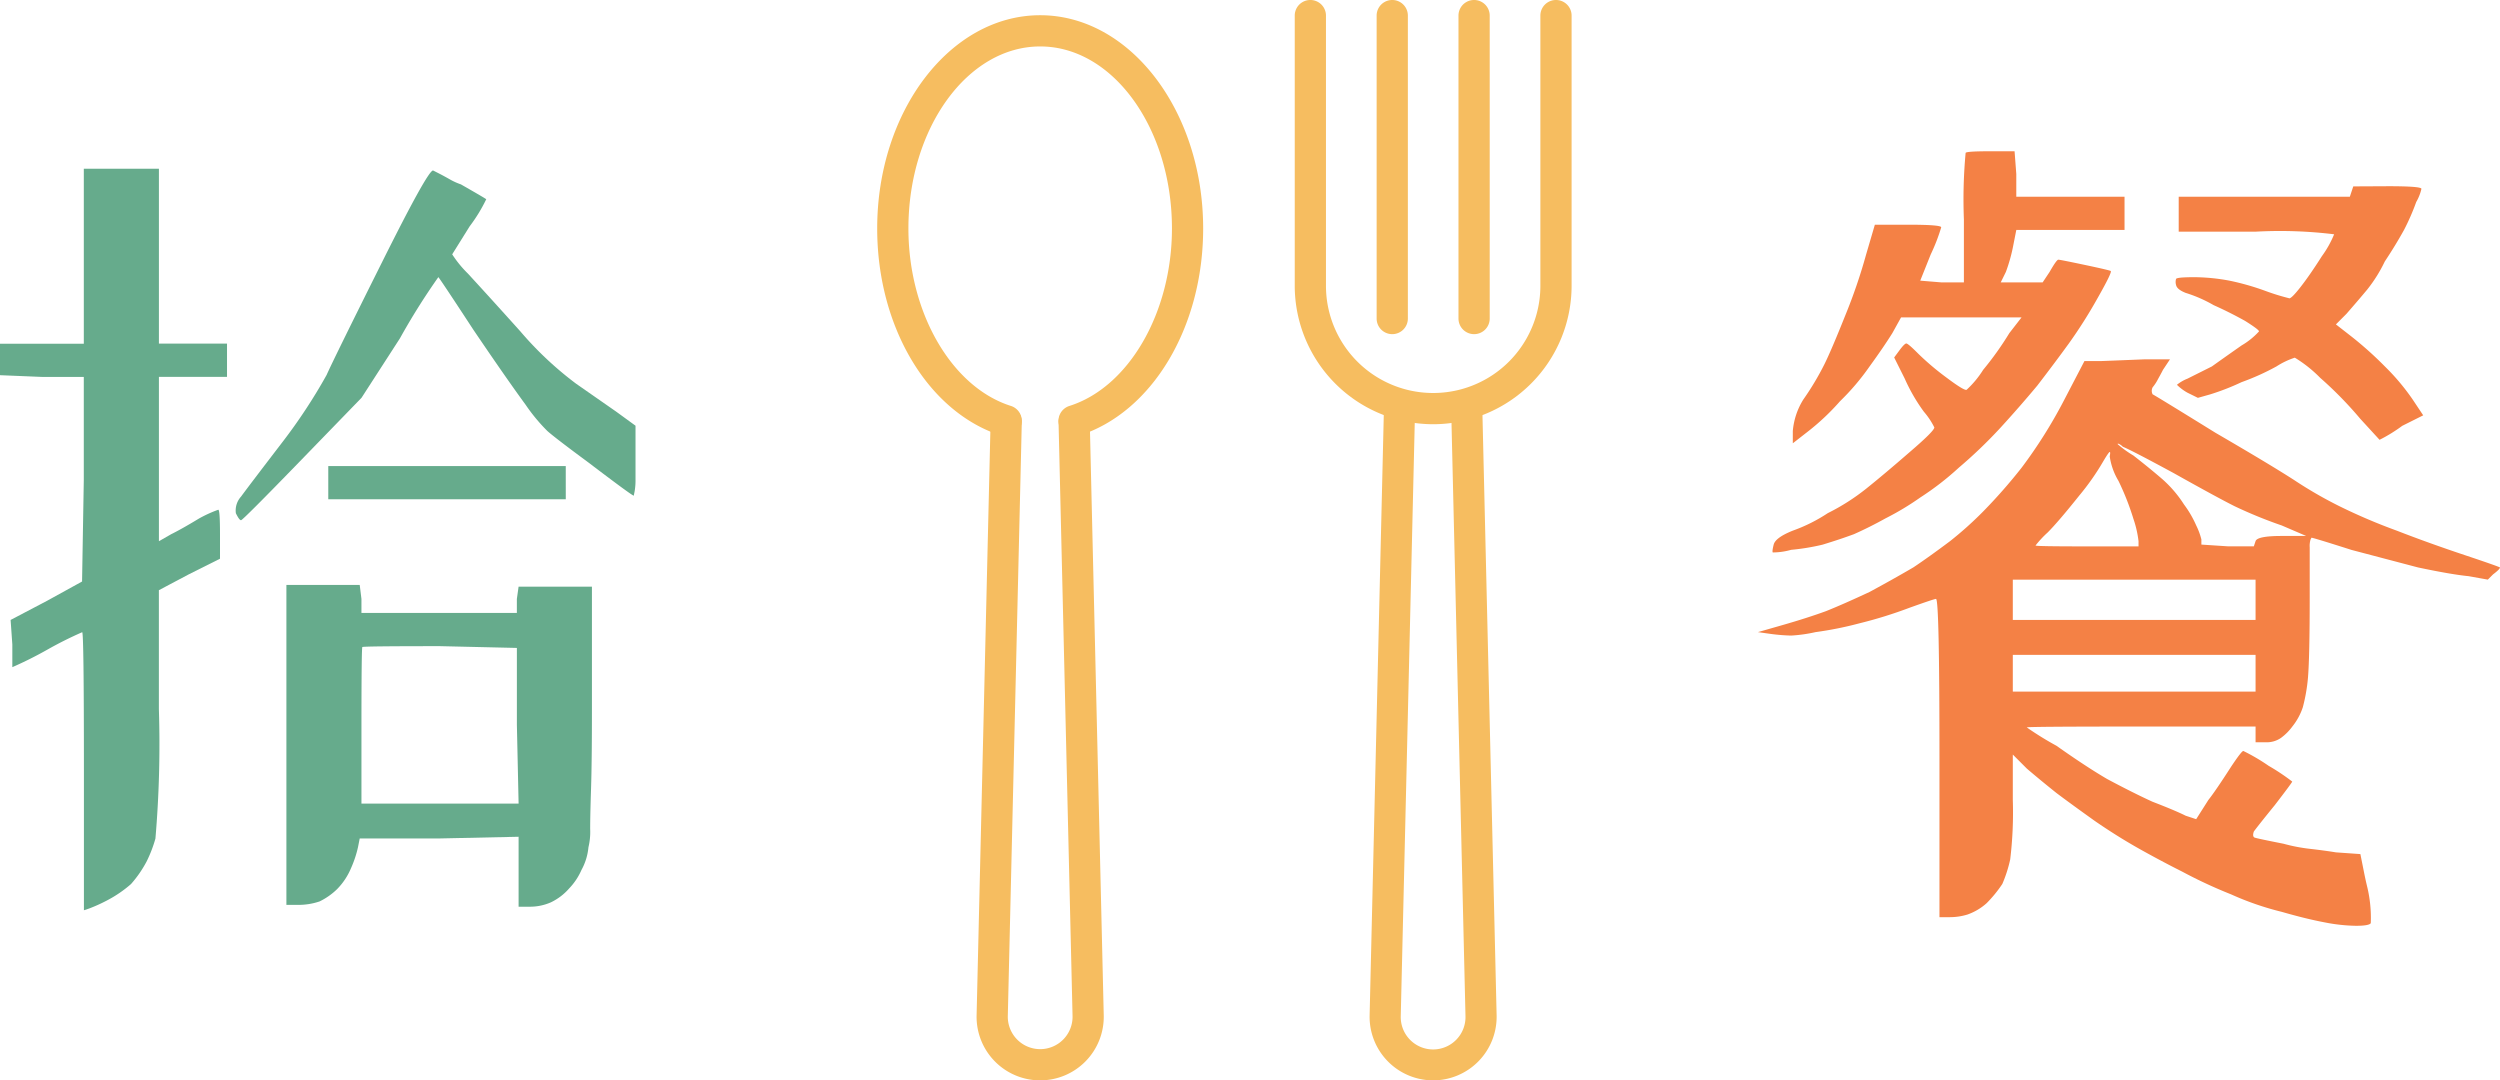<svg xmlns="http://www.w3.org/2000/svg" width="145" height="62.661" viewBox="0 0 145 62.661">
  <g id="Group_162" data-name="Group 162" transform="translate(0 0)">
    <path id="Path_251" data-name="Path 251" d="M35.329-53.857l.3.152q.3.152.658.355a3.709,3.709,0,0,0,.658.3q1.418.811,1.469.862a9.283,9.283,0,0,1-.962,1.572l-1.013,1.623a6.506,6.506,0,0,0,.911,1.116q1.215,1.319,3.038,3.347a19.987,19.987,0,0,0,3.241,3.043l2.329,1.623,1.114.811v3.094a3.833,3.833,0,0,1-.051.71l-.051.254q-.1,0-2.633-1.927-1.924-1.42-2.38-1.826A10.4,10.4,0,0,1,40.7-40.265q-1.114-1.521-3.038-4.362-1.924-2.941-2.026-3.043a39.084,39.084,0,0,0-2.228,3.55l-2.228,3.449-3.443,3.55q-3.443,3.55-3.545,3.55t-.3-.406a1.2,1.2,0,0,1,.3-.964q.405-.558,2.431-3.2a31.772,31.772,0,0,0,2.532-3.854q.405-.913,3.241-6.593Q35.025-53.857,35.329-53.857Zm-15.9-.1v10.143h3.95v1.927h-3.95v9.534l.709-.406q.608-.3,1.62-.913a7.332,7.332,0,0,1,1.114-.507q.1,0,.1,1.42v1.42l-1.823.913-1.722.913v6.9a64.352,64.352,0,0,1-.2,7.506,7.633,7.633,0,0,1-.506,1.319,6.664,6.664,0,0,1-.911,1.319,7.02,7.02,0,0,1-1.418.964,9.108,9.108,0,0,1-1.013.456l-.3.1v-8.114q0-8.013-.1-8.013a22.321,22.321,0,0,0-2.026,1.014,22.321,22.321,0,0,1-2.026,1.014v-1.319l-.1-1.42L12.946-28.9l2.026-1.116.1-5.883v-5.984H12.643l-2.431-.1v-1.826h4.861V-53.958h4.355Zm11.647,24.14.1.811v.811H40.19v-.811l.1-.71h4.254v7.2q0,2.941-.051,4.514t-.051,2.333a3.821,3.821,0,0,1-.1,1.065,3.374,3.374,0,0,1-.405,1.319,3.644,3.644,0,0,1-.709,1.065,3.306,3.306,0,0,1-1.063.811,3.024,3.024,0,0,1-1.266.254h-.608v-4.057l-4.659.1H31.075l-.1.507a6.374,6.374,0,0,1-.405,1.217,3.838,3.838,0,0,1-.81,1.217,3.855,3.855,0,0,1-1.013.71,3.818,3.818,0,0,1-1.215.2h-.709V-29.818h4.254Zm4.659,3.55q-4.456,0-4.507.051T31.176-21.6v4.463h9.115l-.1-4.564v-4.463Zm7.292-8.52H29.252v-1.927H43.026Z" transform="translate(-10.212 63.744)" fill="#66ab8c"/>
    <path id="Path_250" data-name="Path 250" d="M20.822-55.338l.1,1.319V-52.7H27.2v1.927H20.923l-.2,1.014a9.638,9.638,0,0,1-.405,1.42l-.3.609h2.431l.405-.609q.405-.71.506-.71t1.519.3q1.418.3,1.519.355t-.76,1.572a27.868,27.868,0,0,1-1.671,2.637q-.81,1.116-1.823,2.434-1.013,1.217-2.127,2.434a27.318,27.318,0,0,1-2.431,2.333,16.5,16.5,0,0,1-2.228,1.724,16.071,16.071,0,0,1-2.026,1.217q-.911.507-1.823.913-.81.3-1.823.609a12.79,12.79,0,0,1-1.823.3,3.986,3.986,0,0,1-1.063.152q-.051-.051.051-.456t1.114-.811a9.4,9.4,0,0,0,2.026-1.014,12.5,12.5,0,0,0,2.228-1.42q1.013-.811,2.532-2.13,1.418-1.217,1.418-1.42a4.412,4.412,0,0,0-.608-.913,10.33,10.33,0,0,1-1.114-1.927l-.608-1.217.3-.406q.3-.406.405-.406t.709.609a15.367,15.367,0,0,0,1.62,1.369q1.013.761,1.165.71A5.627,5.627,0,0,0,19-42.66a18.137,18.137,0,0,0,1.519-2.13l.709-.913H14.239l-.506.913q-.506.811-1.317,1.927a13.809,13.809,0,0,1-1.722,2.028A13.627,13.627,0,0,1,8.871-39.11l-.911.71v-.71a4.094,4.094,0,0,1,.608-1.826,16.1,16.1,0,0,0,1.215-2.028q.405-.811,1.215-2.84a31.385,31.385,0,0,0,1.215-3.55l.506-1.724h1.924q1.924,0,1.924.152a10.728,10.728,0,0,1-.608,1.572l-.608,1.521,1.215.1h1.317v-3.651a29.3,29.3,0,0,1,.1-3.854q0-.1,1.418-.1ZM42.495-53.31q1.924,0,1.924.152a2.671,2.671,0,0,1-.3.761,13.27,13.27,0,0,1-.709,1.623q-.506.913-1.114,1.826a8.476,8.476,0,0,1-1.013,1.623q-.506.609-1.215,1.42l-.608.609.911.71a20.95,20.95,0,0,1,1.924,1.724,12.922,12.922,0,0,1,1.62,1.927l.608.913-1.215.609a9.053,9.053,0,0,1-1.317.811L40.874-39.82A21.99,21.99,0,0,0,38.545-42.2a7.567,7.567,0,0,0-1.469-1.166,4.548,4.548,0,0,0-1.063.507,14.054,14.054,0,0,1-2.026.913,13.818,13.818,0,0,1-1.823.71l-.709.2-.608-.3a2.823,2.823,0,0,1-.608-.456,2.236,2.236,0,0,1,.608-.355l1.418-.71q.709-.507,1.722-1.217A4.266,4.266,0,0,0,35-44.891q0-.1-.81-.609-.911-.507-1.823-.913a7.892,7.892,0,0,0-1.62-.71q-.506-.2-.557-.456a.607.607,0,0,1,0-.355q.051-.1,1.063-.1a11.4,11.4,0,0,1,2.026.2,14.641,14.641,0,0,1,2.127.609,12.984,12.984,0,0,0,1.317.406q.1.1.658-.609t1.266-1.826a5.944,5.944,0,0,0,.709-1.268,25.742,25.742,0,0,0-4.557-.152H30.342V-52.7h9.925l.1-.3.1-.3ZM29.835-43.269l-.405.609q-.1.2-.3.558a2.523,2.523,0,0,1-.3.456.432.432,0,0,0,0,.406q.2.1,3.646,2.231,3.14,1.826,4.557,2.738a24.459,24.459,0,0,0,2.633,1.521A33.185,33.185,0,0,0,43-33.329q1.823.71,3.95,1.42,1.823.609,2.026.71,0,.1-.405.406l-.3.3-1.114-.2q-1.013-.1-2.937-.507l-3.849-1.014q-2.228-.71-2.329-.71l-.051.1a1.261,1.261,0,0,0-.051.456v2.891q0,3.448-.1,4.665a10,10,0,0,1-.3,1.724,3.593,3.593,0,0,1-.608,1.116,3.041,3.041,0,0,1-.658.659,1.441,1.441,0,0,1-.861.254H34.8v-.913H28.215q-6.684,0-6.684.051a18.144,18.144,0,0,0,1.722,1.065q1.722,1.217,2.937,1.927,1.519.811,2.633,1.319,1.317.507,1.924.811l.608.2.709-1.116q.405-.507,1.317-1.927.608-.913.709-.913a11.312,11.312,0,0,1,1.469.862,12.3,12.3,0,0,1,1.367.913q0,.051-1.013,1.369Q35-16.29,34.7-15.884q-.1.3.051.355t1.671.355a9.95,9.95,0,0,0,1.57.3q.861.1,1.469.2l1.418.1.051.254.152.761q.1.507.2.913a7.719,7.719,0,0,1,.2,2.079q-.1.152-.861.152a9.956,9.956,0,0,1-1.823-.2q-1.063-.2-2.481-.609a16.939,16.939,0,0,1-2.937-1.014,27.579,27.579,0,0,1-2.836-1.319q-1.215-.609-2.481-1.319T25.48-16.493q-1.418-1.014-2.228-1.623-1.013-.811-1.722-1.42l-.81-.811v2.637a22.635,22.635,0,0,1-.152,3.448,7.7,7.7,0,0,1-.456,1.42,7.3,7.3,0,0,1-.911,1.116,3.3,3.3,0,0,1-1.114.659,3.5,3.5,0,0,1-1.013.152h-.608v-9.23q0-9.23-.2-9.23-.1,0-1.519.507a25.267,25.267,0,0,1-2.937.913,20.526,20.526,0,0,1-2.532.507,8.523,8.523,0,0,1-1.418.2,10.73,10.73,0,0,1-1.215-.1l-.709-.1,1.418-.406q1.418-.406,2.532-.811,1.013-.406,2.532-1.116,1.317-.71,2.532-1.42.911-.609,2.127-1.521A20.948,20.948,0,0,0,19-34.445a31.043,31.043,0,0,0,2.228-2.536,27.812,27.812,0,0,0,2.431-3.854l1.215-2.333h.911q.1,0,2.532-.1ZM27.1-38.2a.794.794,0,0,0-.2-.152q-.1-.051-.1,0a5.988,5.988,0,0,0,.911.659q.911.71,1.62,1.319a6.866,6.866,0,0,1,1.317,1.521,6.119,6.119,0,0,1,.709,1.217,3.968,3.968,0,0,1,.3.811v.3l1.519.1H34.7l.1-.3q.1-.3,1.519-.3h1.418l-1.418-.609a26.026,26.026,0,0,1-2.734-1.116q-1.013-.507-3.545-1.927Q27.607-37.995,27.1-38.2Zm.608,4.158a15.282,15.282,0,0,0-.861-2.181,3.786,3.786,0,0,1-.506-1.42q.051-.254,0-.254t-.354.507a14.432,14.432,0,0,1-1.418,2.028q-1.215,1.521-1.823,2.13a6.147,6.147,0,0,0-.709.761q0,.051,2.937.051h3.038v-.3A6.19,6.19,0,0,0,27.708-34.039ZM20.72-28.156H34.8v-2.333H20.72Zm0,4.158H34.8v-2.13H20.72Z" transform="translate(96.023 64.111)" fill="#f48145"/>
    <g id="Group_73" data-name="Group 73" transform="translate(50.877 0)">
      <g id="Group_67" data-name="Group 67" transform="translate(5.765 23.567)">
        <path id="Path_218" data-name="Path 218" d="M656.059,698.969a3.688,3.688,0,0,1-3.687-3.775l.811-34.434a.905.905,0,1,1,1.81.042l-.811,34.435a1.878,1.878,0,1,0,3.755,0l-.812-34.435a.905.905,0,0,1,1.81-.042l.811,34.434a3.688,3.688,0,0,1-3.687,3.775Z" transform="translate(-652.371 -659.875)" fill="#f6bd60"/>
      </g>
      <g id="Group_68" data-name="Group 68" transform="translate(28.559 22.589)">
        <path id="Path_219" data-name="Path 219" d="M731.595,696.706a3.688,3.688,0,0,1-3.687-3.775l.835-35.412a.906.906,0,0,1,.9-.884h.022a.9.9,0,0,1,.884.926l-.835,35.413a1.878,1.878,0,1,0,3.754,0l-.835-35.413a.905.905,0,0,1,.884-.926h.022a.905.905,0,0,1,.9.884l.835,35.412a3.688,3.688,0,0,1-3.687,3.775Z" transform="translate(-727.906 -656.634)" fill="#f6bd60"/>
      </g>
      <g id="Group_69" data-name="Group 69" transform="translate(0 0.884)">
        <path id="Path_220" data-name="Path 220" d="M644.691,609.352a.905.905,0,0,1-.273-1.769c3.445-1.089,5.945-5.417,5.945-10.292,0-5.822-3.428-10.558-7.642-10.558s-7.643,4.736-7.643,10.558c0,4.875,2.5,9.2,5.944,10.292a.905.905,0,0,1-.546,1.726c-4.245-1.342-7.209-6.284-7.209-12.018,0-6.82,4.241-12.369,9.453-12.369s9.453,5.549,9.453,12.369c0,5.734-2.965,10.676-7.209,12.018A.908.908,0,0,1,644.691,609.352Z" transform="translate(-633.267 -584.923)" fill="#f6bd60"/>
      </g>
      <g id="Group_70" data-name="Group 70" transform="translate(24.219)">
        <path id="Path_221" data-name="Path 221" d="M721.551,606.6a8.038,8.038,0,0,1-8.029-8.029V582.9a.905.905,0,0,1,1.811,0v15.671a6.218,6.218,0,1,0,12.436,0V582.9a.905.905,0,0,1,1.811,0v15.671A8.038,8.038,0,0,1,721.551,606.6Z" transform="translate(-713.523 -581.995)" fill="#f6bd60"/>
      </g>
      <g id="Group_71" data-name="Group 71" transform="translate(28.968)">
        <path id="Path_222" data-name="Path 222" d="M730.165,601.376a.905.905,0,0,1-.905-.905V582.9a.905.905,0,0,1,1.811,0v17.571A.905.905,0,0,1,730.165,601.376Z" transform="translate(-729.26 -581.995)" fill="#f6bd60"/>
      </g>
      <g id="Group_72" data-name="Group 72" transform="translate(33.717)">
        <path id="Path_223" data-name="Path 223" d="M745.9,601.376a.905.905,0,0,1-.905-.905V582.9a.905.905,0,0,1,1.811,0v17.571A.905.905,0,0,1,745.9,601.376Z" transform="translate(-744.997 -581.995)" fill="#f6bd60"/>
      </g>
    </g>
  </g>
</svg>
